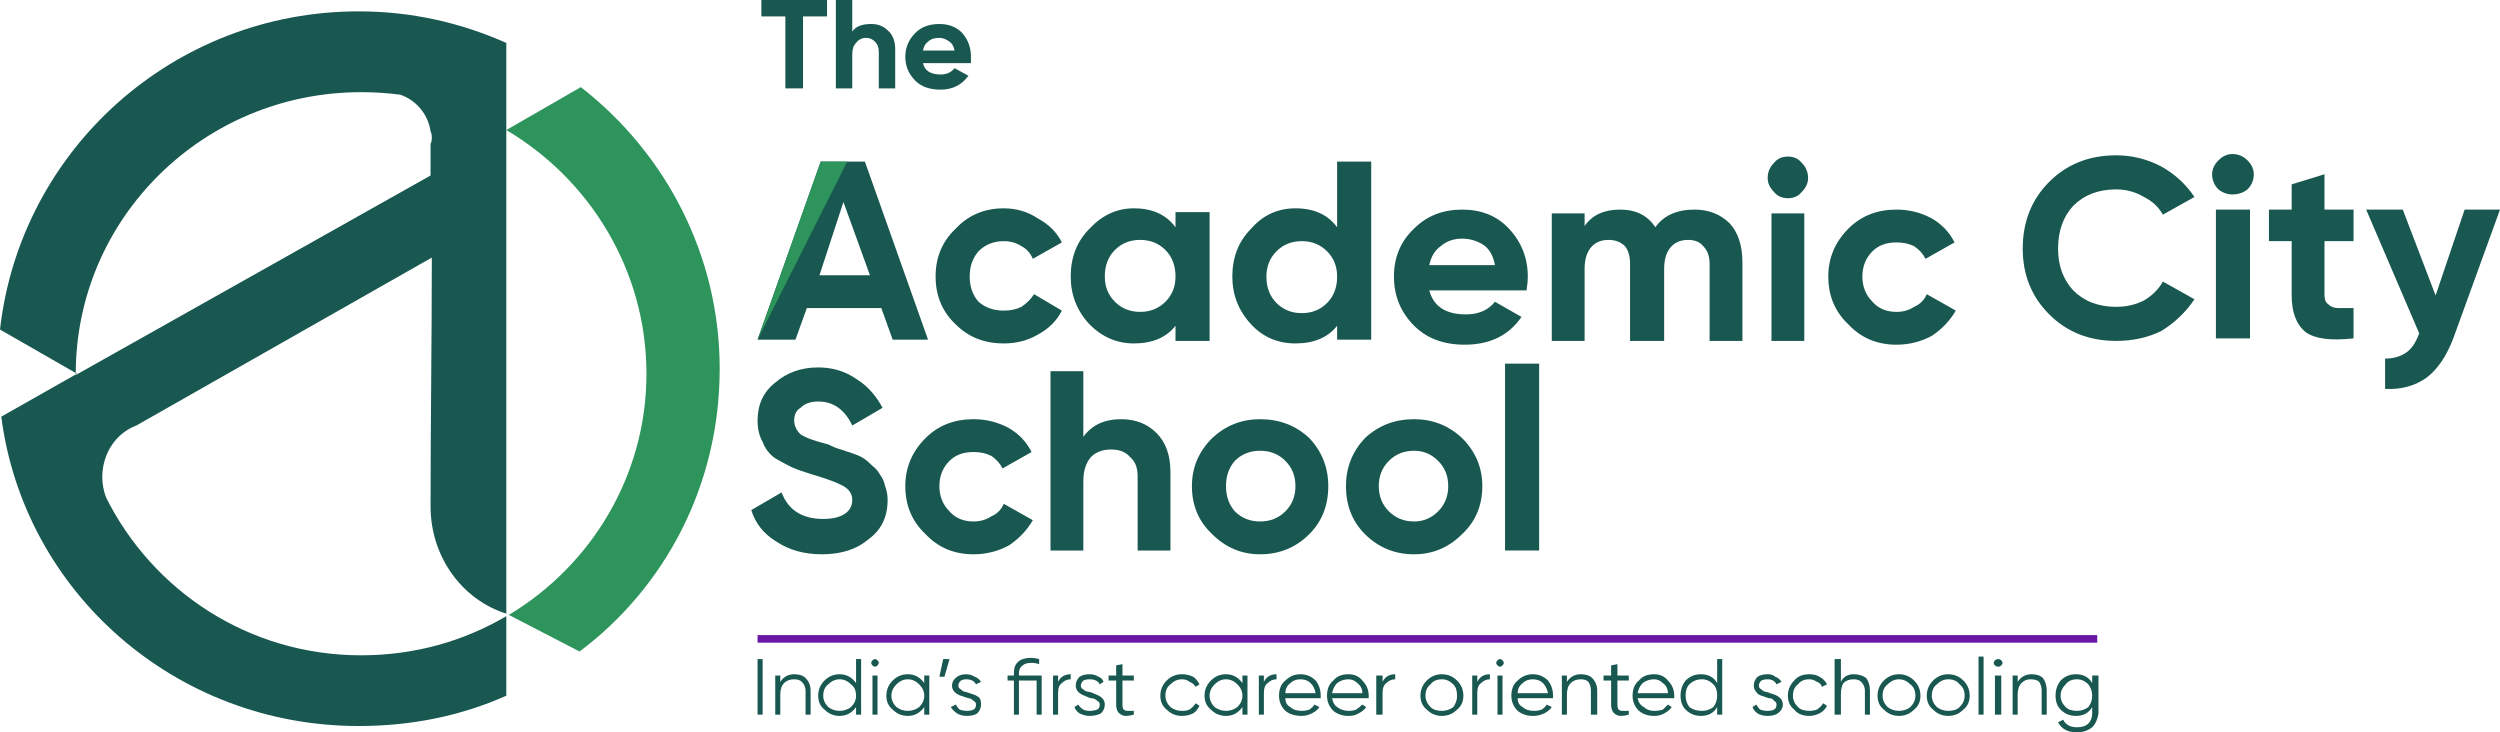 <svg version="1.2" xmlns="http://www.w3.org/2000/svg" viewBox="0 0 198 58" width="198" height="58"><style>.a{fill:#185850}.b{fill:#2d945c}.c{fill:#6816a4}</style><path fill-rule="evenodd" class="a" d="m10.8 33.7c-1.6 0.6-2.7 2.2-2.7 4.1q0 0.8 0.3 1.6c3.7 7.4 11.3 12.5 20.2 12.5 4.2 0 8.1-1.1 11.5-3.1v6.3c-3.6 1.6-7.5 2.4-11.7 2.4-14.5 0-26.5-10.6-28.3-24.5l6-3.4-6.1-3.5c1.6-14.2 13.7-25.2 28.4-25.2 4.2 0 8.1 0.9 11.7 2.5v45.2c-3.5-1.1-6-4.5-6-8.5 0-6.6 0.1-13.1 0.1-19.7zm-4.8-4l28.1-15.8v-0.3-2.2q0.1-0.2 0.1-0.5 0-0.3-0.1-0.5c-0.2-1.4-1.2-2.5-2.4-2.9q-1.5-0.2-3.1-0.2c-12.5 0-22.6 10-22.6 22.3q0 0.1 0 0.1z"/><path fill-rule="evenodd" class="b" d="m40.1 10.3c6.6 3.9 11.1 11.1 11.1 19.3 0 8.1-4.4 15.2-10.9 19.1l5.6 2.9c6.8-5.1 11.1-13.2 11.1-22.4 0-9-4.3-17.1-11-22.3l-5.9 3.4z"/><path fill-rule="evenodd" class="a" d="m70.7 26.9l-0.9-2.5h-5.9l-0.9 2.5h-3l5-14.1h3.5l5 14.1zm-5.8-5.1h4l-2.1-5.8zm14.6 5.4q-2.3 0-3.8-1.5-1.6-1.5-1.6-3.8 0-2.3 1.6-3.8 1.5-1.6 3.8-1.6 1.5 0 2.7 0.8 1.3 0.7 1.9 1.9l-2.3 1.3q-0.3-0.7-0.9-1-0.6-0.4-1.4-0.4-1.2 0-2 0.8-0.7 0.8-0.7 2 0 1.2 0.7 2 0.8 0.7 2 0.7 0.8 0 1.4-0.3 0.6-0.4 1-1l2.2 1.3q-0.6 1.2-1.9 1.9-1.2 0.7-2.7 0.7zm13.6-10.4h2.7v10.2h-2.7v-1.2q-1.1 1.4-3.3 1.4-2 0-3.5-1.5-1.5-1.6-1.5-3.8 0-2.3 1.5-3.8 1.5-1.6 3.5-1.6 2.2 0 3.3 1.5zm-4.8 7.1q0.8 0.8 2 0.8 1.2 0 2-0.8 0.8-0.8 0.8-2 0-1.3-0.8-2.1-0.8-0.8-2-0.8-1.2 0-2 0.8-0.8 0.8-0.8 2.1 0 1.2 0.8 2zm17.6-11.1h2.7v14.1h-2.7v-1.1q-1.1 1.4-3.3 1.4-2.1 0-3.5-1.5-1.5-1.6-1.5-3.8 0-2.3 1.5-3.8 1.4-1.6 3.5-1.6 2.2 0 3.3 1.5zm-4.8 11.2q0.8 0.8 2 0.8 1.2 0 2-0.8 0.8-0.8 0.8-2.1 0-1.2-0.8-2-0.8-0.8-2-0.8-1.2 0-2 0.8-0.8 0.8-0.8 2 0 1.3 0.8 2.1zm12.1-1q0.5 1.9 2.9 1.9 1.5 0 2.3-1l2.1 1.2q-1.5 2.2-4.5 2.2-2.5 0-4-1.5-1.6-1.6-1.6-3.9 0-2.3 1.6-3.8 1.5-1.5 3.8-1.5 2.3 0 3.7 1.5 1.5 1.6 1.5 3.8 0 0.5-0.1 1.1zm0-2h5.2q-0.2-1.1-0.9-1.6-0.8-0.5-1.7-0.5-1 0-1.7 0.6-0.7 0.5-0.9 1.5zm21-4.4q1.7 0 2.8 1.1 1 1.1 1 3.1v6.2h-2.6v-6.1q0-0.9-0.5-1.4-0.4-0.5-1.2-0.5-0.9 0-1.4 0.6-0.5 0.6-0.5 1.7v5.7h-2.7v-6.1q0-0.9-0.4-1.4-0.5-0.5-1.3-0.5-0.9 0-1.4 0.6-0.5 0.6-0.5 1.7v5.7h-2.6v-10.1h2.6v1q0.9-1.3 2.8-1.3 1.9 0 2.8 1.4 1-1.4 3.1-1.4zm7.4-0.9q-0.7 0-1.1-0.5-0.5-0.5-0.5-1.1 0-0.7 0.5-1.2 0.4-0.5 1.1-0.5 0.7 0 1.1 0.5 0.5 0.5 0.5 1.2 0 0.6-0.5 1.1-0.4 0.5-1.1 0.5zm-1.3 11.3v-10.1h2.6v10.1zm9.9 0.3q-2.3 0-3.8-1.6-1.6-1.5-1.6-3.8 0-2.2 1.6-3.8 1.5-1.5 3.8-1.5 1.5 0 2.8 0.7 1.2 0.7 1.8 1.9l-2.3 1.3q-0.3-0.6-0.9-1-0.6-0.3-1.4-0.3-1.2 0-1.9 0.7-0.8 0.8-0.8 2 0 1.2 0.8 2 0.7 0.8 1.9 0.8 0.8 0 1.4-0.4 0.7-0.3 1-1l2.3 1.3q-0.7 1.2-1.9 2-1.3 0.7-2.8 0.7z"/><path class="a" d="m65.5 0v1.3h-1.9v5.7h-1.4v-5.7h-1.9v-1.3z"/><path class="a" d="m69 1.9q0.8 0 1.3 0.5 0.6 0.5 0.6 1.5v3.1h-1.3v-2.9q0-0.5-0.3-0.8-0.3-0.3-0.7-0.3-0.5 0-0.8 0.4-0.3 0.3-0.3 0.9v2.7h-1.3v-7h1.3v2.5q0.4-0.6 1.5-0.6z"/><path fill-rule="evenodd" class="a" d="m73.1 5q0.2 0.9 1.4 0.9 0.7 0 1.1-0.5l1.1 0.6q-0.8 1.1-2.2 1.1-1.3 0-2-0.7-0.8-0.8-0.8-1.9 0-1.1 0.8-1.9 0.7-0.7 1.9-0.7 1.1 0 1.8 0.7 0.7 0.8 0.7 1.9 0 0.2 0 0.5zm0-1h2.5q-0.1-0.5-0.4-0.7-0.4-0.3-0.8-0.3-0.6 0-0.9 0.3-0.3 0.2-0.4 0.7z"/><path class="a" d="m65.1 43.9q-2.1 0-3.6-1-1.5-0.9-2-2.5l2.4-1.4q0.8 2.1 3.3 2.1 1.1 0 1.7-0.4 0.6-0.4 0.6-1.1 0-0.7-0.7-1.1-0.7-0.4-2.4-0.9-1-0.3-1.7-0.6-0.6-0.3-1.3-0.7-0.7-0.5-1-1.3-0.4-0.7-0.4-1.7 0-1.9 1.4-3 1.4-1.2 3.4-1.2 1.7 0 3 0.9 1.3 0.8 2.1 2.3l-2.4 1.4q-0.9-1.9-2.7-1.9-0.9 0-1.4 0.5-0.5 0.3-0.5 1 0 0.6 0.5 1.1 0.6 0.4 2.2 0.8 0.6 0.3 1 0.4 0.3 0.1 0.9 0.3 0.6 0.2 0.9 0.4 0.3 0.2 0.7 0.6 0.4 0.3 0.6 0.7 0.3 0.4 0.4 0.9 0.2 0.5 0.2 1.1 0 2-1.5 3.1-1.4 1.2-3.7 1.2z"/><path class="a" d="m77.1 43.9q-2.3 0-3.8-1.6-1.6-1.5-1.6-3.8 0-2.2 1.6-3.8 1.5-1.5 3.8-1.5 1.5 0 2.8 0.7 1.2 0.7 1.8 1.9l-2.3 1.3q-0.3-0.6-0.9-1-0.6-0.3-1.4-0.3-1.2 0-1.9 0.7-0.8 0.8-0.8 2 0 1.2 0.8 2 0.7 0.8 1.9 0.8 0.8 0 1.4-0.4 0.7-0.3 1-1l2.3 1.3q-0.7 1.2-1.9 2-1.3 0.7-2.8 0.7z"/><path class="a" d="m88.8 33.2q1.7 0 2.8 1.1 1.1 1.1 1.1 3.1v6.2h-2.6v-5.9q0-1-0.6-1.5-0.5-0.6-1.5-0.6-1 0-1.6 0.6-0.6 0.7-0.6 1.9v5.5h-2.6v-14.2h2.6v5.2q1-1.4 3-1.4z"/><path fill-rule="evenodd" class="a" d="m103.7 42.3q-1.6 1.6-3.9 1.6-2.2 0-3.8-1.6-1.6-1.5-1.6-3.8 0-2.2 1.6-3.8 1.6-1.5 3.8-1.5 2.3 0 3.9 1.5 1.5 1.6 1.5 3.8 0 2.3-1.5 3.8zm-5.9-1.8q0.8 0.8 2 0.8 1.2 0 2-0.8 0.8-0.8 0.8-2 0-1.2-0.8-2-0.8-0.8-2-0.8-1.2 0-2 0.8-0.7 0.8-0.7 2 0 1.2 0.7 2z"/><path fill-rule="evenodd" class="a" d="m115.8 42.3q-1.6 1.6-3.8 1.6-2.3 0-3.9-1.6-1.5-1.5-1.5-3.8 0-2.2 1.5-3.8 1.6-1.5 3.9-1.5 2.2 0 3.8 1.5 1.6 1.6 1.6 3.8 0 2.3-1.6 3.8zm-5.8-1.8q0.8 0.8 2 0.8 1.1 0 1.9-0.8 0.8-0.8 0.8-2 0-1.2-0.8-2-0.8-0.8-1.9-0.8-1.2 0-2 0.8-0.8 0.8-0.8 2 0 1.2 0.8 2z"/><path class="a" d="m119.2 43.6v-14.8h2.7v14.8z"/><path class="c" d="m60 50.3h106.1v0.6h-106.1z"/><path class="a" d="m60 52.2h0.4v4.4h-0.4z"/><path class="a" d="m62.9 53.4q0.6 0 0.9 0.3 0.4 0.4 0.4 1v1.9h-0.4v-1.9q0-0.4-0.3-0.7-0.2-0.2-0.6-0.2-0.5 0-0.8 0.3-0.3 0.3-0.3 0.9v1.6h-0.4v-3.1h0.4v0.5q0.4-0.6 1.1-0.6z"/><path fill-rule="evenodd" class="a" d="m67.8 52.2h0.4v4.4h-0.4v-0.6q-0.5 0.7-1.3 0.7-0.7 0-1.2-0.5-0.5-0.4-0.5-1.1 0-0.7 0.5-1.2 0.5-0.5 1.2-0.5 0.8 0 1.3 0.7zm-2.2 3.8q0.4 0.3 0.9 0.3 0.5 0 0.9-0.3 0.4-0.4 0.4-0.9 0-0.6-0.4-0.9-0.4-0.4-0.9-0.4-0.5 0-0.9 0.4-0.4 0.3-0.4 0.9 0 0.5 0.4 0.9z"/><path class="a" d="m69.5 52.7q-0.1 0.1-0.2 0.1-0.1 0-0.2-0.1-0.1-0.1-0.1-0.2 0-0.1 0.1-0.2 0.1-0.1 0.2-0.1 0.1 0 0.2 0.1 0.1 0.1 0.1 0.2 0 0.1-0.1 0.2zm-0.4 3.9v-3.1h0.4v3.1z"/><path fill-rule="evenodd" class="a" d="m73.2 53.5h0.4v3.1h-0.4v-0.6q-0.5 0.7-1.3 0.7-0.7 0-1.2-0.5-0.5-0.4-0.5-1.1 0-0.7 0.5-1.2 0.5-0.5 1.2-0.5 0.8 0 1.3 0.7zm-2.2 2.5q0.4 0.3 0.9 0.3 0.5 0 0.9-0.3 0.4-0.4 0.4-0.9 0-0.5-0.4-0.9-0.4-0.4-0.9-0.4-0.5 0-0.9 0.4-0.4 0.4-0.4 0.9 0 0.5 0.4 0.9z"/><path class="a" d="m75.2 52.2l-0.4 1.4h-0.4l0.3-1.4z"/><path class="a" d="m75.9 54.3q0 0.2 0.2 0.3 0.2 0.2 0.4 0.2 0.3 0.1 0.6 0.2 0.3 0.1 0.5 0.3 0.1 0.2 0.1 0.5 0 0.4-0.3 0.7-0.3 0.2-0.8 0.2-0.5 0-0.8-0.2-0.3-0.2-0.5-0.5l0.4-0.2q0.1 0.2 0.3 0.4 0.3 0.1 0.6 0.1 0.3 0 0.5-0.1 0.2-0.1 0.2-0.4 0-0.2-0.2-0.3-0.2-0.2-0.4-0.2-0.3-0.1-0.6-0.2-0.3-0.1-0.5-0.3-0.2-0.2-0.2-0.5 0-0.4 0.4-0.7 0.3-0.2 0.7-0.2 0.4 0 0.7 0.2 0.3 0.1 0.5 0.4l-0.4 0.2q-0.2-0.4-0.8-0.4-0.2 0-0.4 0.1-0.2 0.2-0.2 0.4z"/><path class="a" d="m82.5 53.5v3.1h-0.4v-2.7h-1.4v2.7h-0.4v-2.7h-0.5v-0.4h0.5v-0.2q0-1.2 1.4-1.2 0.2 0 0.6 0.1v0.4q-0.3-0.1-0.6-0.1-0.5 0-0.7 0.2-0.3 0.2-0.3 0.6v0.2z"/><path class="a" d="m83.8 54q0.3-0.6 1-0.6v0.4q-0.4 0-0.7 0.3-0.3 0.2-0.3 0.8v1.7h-0.4v-3.1h0.4z"/><path class="a" d="m85.6 54.3q0 0.2 0.2 0.3 0.2 0.2 0.5 0.2 0.3 0.1 0.5 0.2 0.3 0.1 0.5 0.3 0.2 0.2 0.2 0.5 0 0.4-0.3 0.7-0.4 0.2-0.9 0.2-0.4 0-0.8-0.2-0.3-0.2-0.4-0.5l0.3-0.2q0.1 0.2 0.4 0.4 0.2 0.1 0.5 0.1 0.3 0 0.6-0.1 0.2-0.1 0.2-0.4 0-0.2-0.2-0.3-0.2-0.2-0.5-0.2-0.3-0.1-0.5-0.2-0.3-0.1-0.5-0.3-0.2-0.2-0.2-0.5 0-0.4 0.3-0.7 0.3-0.2 0.8-0.2 0.4 0 0.7 0.2 0.3 0.1 0.4 0.4l-0.3 0.2q-0.2-0.4-0.8-0.4-0.3 0-0.5 0.1-0.2 0.2-0.2 0.4z"/><path class="a" d="m89.8 53.9h-0.9v1.9q0 0.3 0.1 0.4 0.1 0.1 0.3 0.1 0.2 0 0.5 0v0.3q-0.7 0.2-1 0-0.4-0.2-0.4-0.8v-1.9h-0.6v-0.4h0.6v-0.8l0.5-0.1v0.9h0.9z"/><path class="a" d="m93.6 56.7q-0.7 0-1.2-0.5-0.5-0.4-0.5-1.1 0-0.7 0.5-1.2 0.5-0.5 1.2-0.5 0.5 0 0.9 0.2 0.3 0.2 0.5 0.6l-0.3 0.2q-0.2-0.3-0.5-0.4-0.2-0.2-0.6-0.2-0.5 0-0.9 0.4-0.4 0.3-0.4 0.9 0 0.5 0.4 0.9 0.4 0.3 0.9 0.3 0.4 0 0.6-0.1 0.3-0.2 0.5-0.5l0.3 0.2q-0.2 0.4-0.5 0.6-0.4 0.2-0.9 0.2z"/><path fill-rule="evenodd" class="a" d="m98.4 53.5h0.4v3.1h-0.4v-0.6q-0.5 0.7-1.3 0.7-0.7 0-1.2-0.5-0.5-0.4-0.5-1.1 0-0.7 0.5-1.2 0.5-0.5 1.2-0.5 0.8 0 1.3 0.7zm-2.2 2.5q0.4 0.3 0.9 0.3 0.5 0 0.9-0.3 0.4-0.4 0.4-0.9 0-0.5-0.4-0.9-0.4-0.4-0.9-0.4-0.5 0-0.9 0.4-0.4 0.4-0.4 0.9 0 0.5 0.4 0.9z"/><path class="a" d="m100.1 54q0.3-0.6 1-0.6v0.4q-0.4 0-0.7 0.3-0.3 0.2-0.3 0.8v1.7h-0.4v-3.1h0.4z"/><path fill-rule="evenodd" class="a" d="m103 53.4q0.7 0 1.2 0.5 0.4 0.5 0.4 1.2 0 0 0 0.2h-2.8q0 0.5 0.4 0.7 0.3 0.3 0.9 0.3 0.3 0 0.6-0.1 0.3-0.2 0.4-0.4l0.4 0.2q-0.2 0.3-0.6 0.5-0.4 0.2-0.8 0.2-0.8 0-1.3-0.4-0.5-0.5-0.5-1.2 0-0.8 0.5-1.2 0.5-0.5 1.2-0.5zm0 0.4q-0.5 0-0.8 0.3-0.4 0.3-0.4 0.8h2.4q-0.1-0.5-0.4-0.8-0.3-0.3-0.8-0.3z"/><path fill-rule="evenodd" class="a" d="m106.8 53.4q0.7 0 1.1 0.5 0.5 0.5 0.5 1.2 0 0 0 0.2h-2.9q0.1 0.5 0.4 0.7 0.4 0.3 0.9 0.3 0.4 0 0.6-0.1 0.3-0.2 0.5-0.4l0.3 0.2q-0.2 0.3-0.6 0.5-0.3 0.2-0.8 0.2-0.7 0-1.2-0.4-0.5-0.5-0.5-1.2 0-0.8 0.5-1.2 0.4-0.5 1.2-0.5zm0 0.4q-0.5 0-0.9 0.3-0.3 0.3-0.4 0.8h2.4q0-0.5-0.4-0.8-0.3-0.3-0.7-0.3z"/><path class="a" d="m109.5 54q0.3-0.6 1-0.6v0.4q-0.4 0-0.7 0.3-0.3 0.2-0.3 0.8v1.7h-0.5v-3.1h0.5z"/><path fill-rule="evenodd" class="a" d="m115.4 56.2q-0.5 0.5-1.2 0.5-0.7 0-1.2-0.5-0.5-0.4-0.5-1.1 0-0.7 0.5-1.2 0.5-0.5 1.2-0.5 0.7 0 1.2 0.5 0.5 0.5 0.5 1.2 0 0.7-0.5 1.1zm-2.1-0.2q0.3 0.3 0.9 0.3 0.5 0 0.9-0.3 0.3-0.4 0.3-0.9 0-0.6-0.3-0.9-0.4-0.4-0.9-0.4-0.6 0-0.9 0.4-0.4 0.3-0.4 0.9 0 0.5 0.4 0.9z"/><path class="a" d="m117 54q0.3-0.6 1-0.6v0.4q-0.4 0-0.7 0.3-0.3 0.2-0.3 0.8v1.7h-0.4v-3.1h0.4z"/><path class="a" d="m119 52.7q-0.1 0.1-0.2 0.1-0.1 0-0.2-0.1-0.1-0.1-0.1-0.2 0-0.1 0.1-0.2 0.1-0.1 0.2-0.1 0.1 0 0.2 0.1 0.1 0.1 0.1 0.2 0 0.1-0.1 0.2zm-0.4 3.9v-3.1h0.4v3.1z"/><path fill-rule="evenodd" class="a" d="m121.4 53.4q0.7 0 1.2 0.5 0.4 0.5 0.4 1.2 0 0 0 0.2h-2.8q0 0.5 0.4 0.7 0.3 0.3 0.9 0.3 0.3 0 0.6-0.1 0.3-0.2 0.4-0.4l0.4 0.2q-0.2 0.3-0.6 0.5-0.4 0.2-0.9 0.2-0.7 0-1.2-0.4-0.5-0.5-0.5-1.2 0-0.8 0.5-1.2 0.5-0.5 1.2-0.5zm0 0.4q-0.5 0-0.8 0.3-0.4 0.3-0.4 0.8h2.4q-0.1-0.5-0.4-0.8-0.3-0.3-0.8-0.3z"/><path class="a" d="m125.2 53.4q0.6 0 0.9 0.3 0.4 0.4 0.4 1v1.9h-0.5v-1.9q0-0.4-0.2-0.7-0.2-0.2-0.6-0.2-0.5 0-0.8 0.3-0.3 0.3-0.3 0.9v1.6h-0.4v-3.1h0.4v0.5q0.4-0.6 1.1-0.6z"/><path class="a" d="m129 53.9h-0.9v1.9q0 0.3 0.1 0.4 0.1 0.1 0.3 0.1 0.2 0 0.5 0v0.3q-0.7 0.2-1 0-0.4-0.2-0.4-0.8v-1.9h-0.6v-0.4h0.6v-0.8l0.5-0.1v0.9h0.9z"/><path fill-rule="evenodd" class="a" d="m131 53.4q0.7 0 1.1 0.5 0.5 0.5 0.5 1.2 0 0 0 0.2h-2.9q0.1 0.5 0.5 0.7 0.3 0.3 0.8 0.3 0.4 0 0.7-0.1 0.2-0.2 0.4-0.4l0.3 0.2q-0.2 0.3-0.6 0.5-0.3 0.2-0.8 0.2-0.7 0-1.2-0.4-0.5-0.5-0.5-1.2 0-0.8 0.5-1.2 0.4-0.5 1.2-0.5zm0 0.4q-0.5 0-0.9 0.3-0.3 0.3-0.4 0.8h2.4q0-0.5-0.4-0.8-0.3-0.3-0.7-0.3z"/><path fill-rule="evenodd" class="a" d="m136 52.2h0.4v4.4h-0.4v-0.6q-0.4 0.7-1.3 0.7-0.7 0-1.2-0.5-0.4-0.4-0.4-1.1 0-0.7 0.4-1.2 0.5-0.5 1.2-0.5 0.9 0 1.3 0.7zm-2.2 3.8q0.4 0.3 1 0.3 0.5 0 0.9-0.3 0.3-0.4 0.3-0.9 0-0.6-0.3-0.9-0.4-0.4-0.9-0.4-0.6 0-1 0.4-0.3 0.3-0.3 0.9 0 0.5 0.3 0.9z"/><path class="a" d="m139.3 54.3q0 0.2 0.2 0.3 0.2 0.2 0.4 0.2 0.3 0.1 0.6 0.2 0.3 0.1 0.5 0.3 0.2 0.2 0.2 0.5 0 0.4-0.4 0.7-0.3 0.2-0.8 0.2-0.5 0-0.8-0.2-0.3-0.2-0.4-0.5l0.3-0.2q0.1 0.2 0.3 0.4 0.3 0.1 0.6 0.1 0.3 0 0.5-0.1 0.2-0.1 0.2-0.4 0-0.2-0.2-0.3-0.1-0.2-0.4-0.2-0.3-0.1-0.6-0.2-0.3-0.1-0.4-0.3-0.2-0.2-0.2-0.5 0-0.4 0.3-0.7 0.3-0.2 0.8-0.2 0.4 0 0.6 0.2 0.3 0.1 0.5 0.4l-0.4 0.2q-0.2-0.4-0.7-0.4-0.3 0-0.5 0.1-0.2 0.2-0.2 0.4z"/><path class="a" d="m143.3 56.7q-0.8 0-1.2-0.5-0.5-0.4-0.5-1.1 0-0.7 0.5-1.2 0.4-0.5 1.2-0.5 0.5 0 0.8 0.2 0.4 0.2 0.6 0.6l-0.4 0.2q-0.1-0.3-0.4-0.4-0.3-0.2-0.6-0.2-0.6 0-0.9 0.4-0.4 0.3-0.4 0.9 0 0.5 0.4 0.9 0.3 0.3 0.9 0.3 0.3 0 0.6-0.1 0.3-0.2 0.5-0.5l0.3 0.2q-0.2 0.4-0.6 0.6-0.4 0.2-0.8 0.2z"/><path class="a" d="m146.8 53.4q0.6 0 1 0.3 0.3 0.4 0.3 1v1.9h-0.4v-1.9q0-0.4-0.3-0.7-0.2-0.2-0.6-0.2-0.5 0-0.8 0.3-0.2 0.3-0.2 0.9v1.6h-0.5v-4.4h0.5v1.8q0.3-0.6 1-0.6z"/><path fill-rule="evenodd" class="a" d="m151.6 56.2q-0.5 0.5-1.2 0.5-0.7 0-1.2-0.5-0.5-0.4-0.5-1.1 0-0.7 0.5-1.2 0.5-0.5 1.2-0.5 0.7 0 1.2 0.5 0.5 0.5 0.5 1.2 0 0.7-0.5 1.1zm-2.1-0.2q0.4 0.3 0.9 0.3 0.5 0 0.9-0.3 0.4-0.4 0.4-0.9 0-0.6-0.4-0.9-0.4-0.4-0.9-0.4-0.5 0-0.9 0.4-0.4 0.3-0.4 0.9 0 0.5 0.4 0.9z"/><path fill-rule="evenodd" class="a" d="m155.5 56.2q-0.5 0.5-1.2 0.5-0.7 0-1.2-0.5-0.5-0.4-0.5-1.1 0-0.7 0.5-1.2 0.5-0.5 1.2-0.5 0.7 0 1.2 0.5 0.5 0.5 0.5 1.2 0 0.7-0.5 1.1zm-2.1-0.2q0.4 0.3 0.9 0.3 0.6 0 0.9-0.3 0.4-0.4 0.4-0.9 0-0.6-0.4-0.9-0.3-0.4-0.9-0.4-0.5 0-0.9 0.4-0.4 0.3-0.4 0.9 0 0.5 0.4 0.9z"/><path class="a" d="m156.7 56.6v-4.6h0.4v4.6z"/><path class="a" d="m158.5 52.7q-0.1 0.1-0.2 0.1-0.2 0-0.3-0.1-0.1-0.1-0.1-0.2 0-0.1 0.1-0.2 0.1-0.1 0.3-0.1 0.1 0 0.2 0.1 0.1 0.1 0.1 0.2 0 0.1-0.1 0.2zm-0.5 3.9v-3.1h0.5v3.1z"/><path class="a" d="m160.9 53.4q0.6 0 0.9 0.3 0.3 0.4 0.3 1v1.9h-0.4v-1.9q0-0.4-0.2-0.7-0.2-0.2-0.7-0.2-0.4 0-0.7 0.3-0.3 0.3-0.3 0.9v1.6h-0.4v-3.1h0.4v0.5q0.4-0.6 1.1-0.6z"/><path fill-rule="evenodd" class="a" d="m165.7 53.5h0.5v3q-0.1 0.7-0.5 1.1-0.5 0.4-1.2 0.4-1.1 0-1.5-0.8l0.4-0.2q0.3 0.6 1.1 0.6 0.6 0 0.9-0.3 0.3-0.3 0.3-0.8v-0.5q-0.4 0.7-1.3 0.7-0.7 0-1.2-0.5-0.4-0.4-0.4-1.1 0-0.7 0.4-1.2 0.5-0.5 1.2-0.5 0.9 0 1.3 0.7zm-2.1 2.5q0.3 0.3 0.9 0.3 0.5 0 0.9-0.3 0.3-0.4 0.3-0.9 0-0.5-0.3-0.9-0.4-0.4-0.9-0.4-0.6 0-0.9 0.4-0.4 0.4-0.4 0.9 0 0.5 0.4 0.9z"/><path fill-rule="evenodd" class="b" d="m60 26.9l7.1-14.1h-2.1z"/><path class="a" d="m167.6 27q-3.2 0-5.3-2.1-2.1-2.1-2.1-5.2 0-3.2 2.1-5.3 2.1-2.1 5.3-2.1 1.9 0 3.6 0.9 1.6 0.9 2.6 2.4l-2.5 1.4q-0.5-0.9-1.5-1.4-1-0.6-2.2-0.6-2.1 0-3.4 1.3-1.2 1.3-1.2 3.4 0 2 1.2 3.3 1.3 1.3 3.4 1.3 1.2 0 2.2-0.5 1-0.6 1.5-1.5l2.5 1.4q-1 1.5-2.6 2.5-1.6 0.8-3.6 0.8z"/><path class="a" d="m176.8 15.4q-0.6 0-1.1-0.4-0.5-0.5-0.5-1.2 0-0.6 0.5-1.1 0.5-0.5 1.1-0.5 0.7 0 1.2 0.5 0.5 0.5 0.5 1.1 0 0.7-0.5 1.2-0.5 0.4-1.2 0.4zm-1.3 11.4v-10.2h2.7v10.2z"/><path class="a" d="m186.4 19.1h-2.3v4.3q0 0.5 0.3 0.7 0.3 0.3 0.8 0.3 0.5 0 1.2 0v2.4q-2.7 0.3-3.8-0.5-1.1-0.9-1.1-2.9v-4.3h-1.8v-2.5h1.8v-2l2.6-0.8v2.8h2.3z"/><path class="a" d="m195.2 16.6h2.8l-3.7 10.2q-0.8 2.1-2.1 3.1-1.4 1-3.3 0.9v-2.4q1 0 1.7-0.5 0.6-0.4 1-1.5l-4.2-9.8h2.9l2.6 6.8z"/></svg>